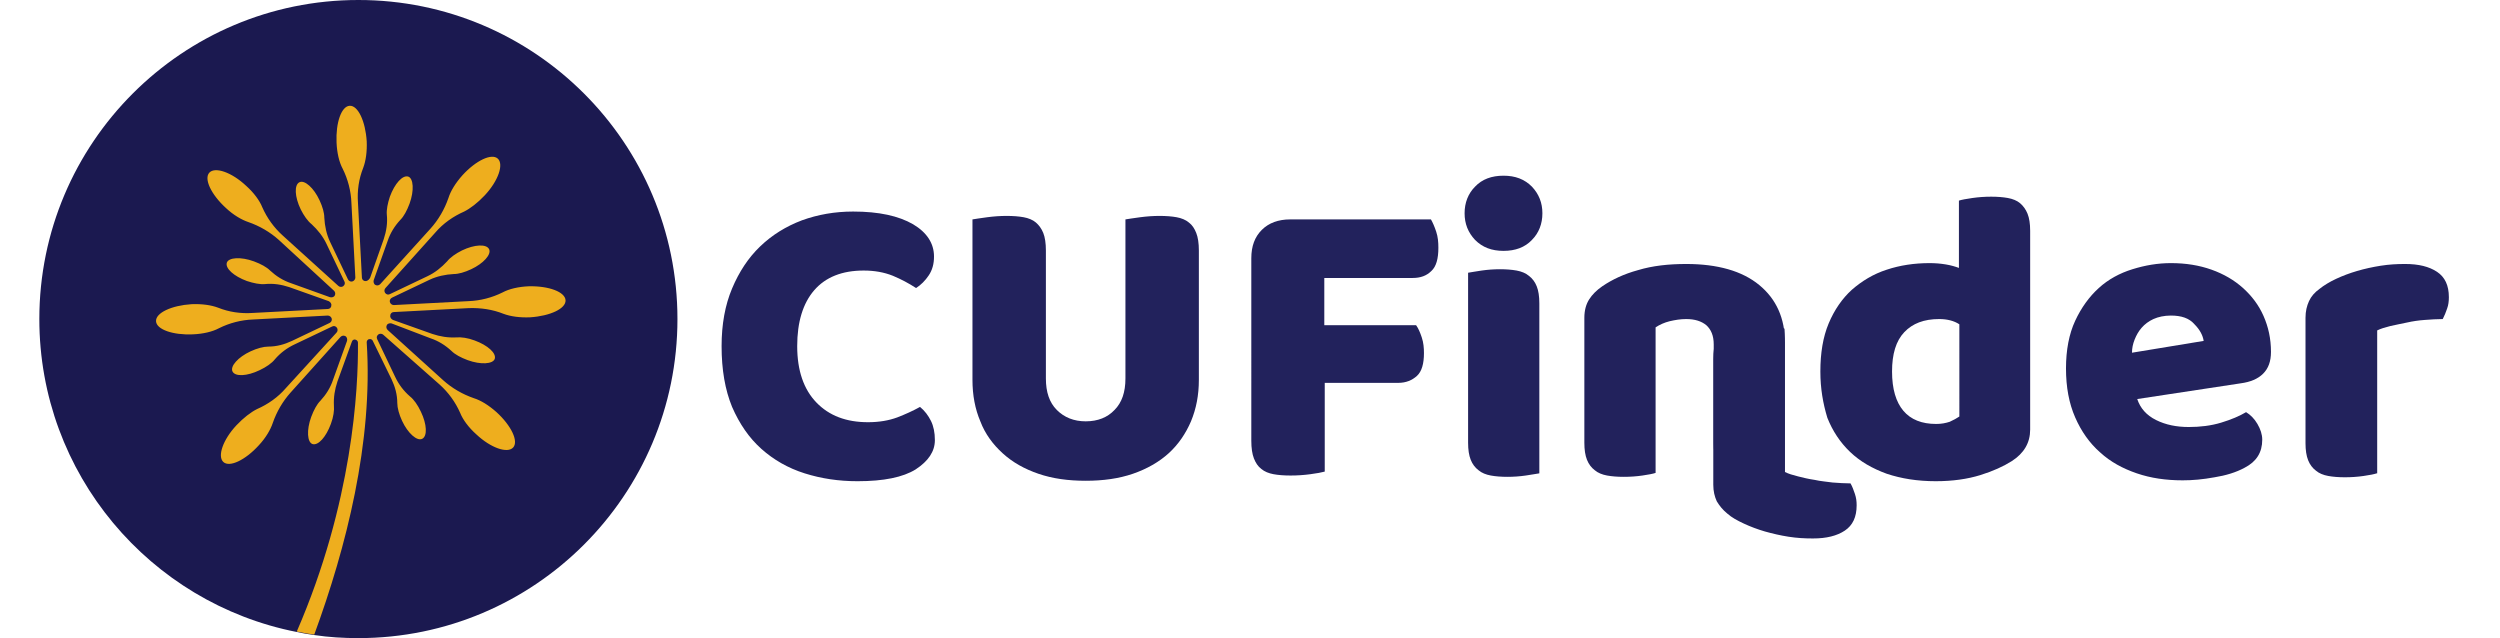 <?xml version="1.0" encoding="utf-8"?>
<!-- Generator: Adobe Illustrator 26.3.1, SVG Export Plug-In . SVG Version: 6.00 Build 0)  -->
<svg version="1.1" id="Layer_1" xmlns="http://www.w3.org/2000/svg" xmlns:xlink="http://www.w3.org/1999/xlink" x="0px" y="0px"
	 viewBox="0 0 572 146" style="enable-background:new 0 0 572 146;" xml:space="preserve">
<style type="text/css">
	.st0{fill:#22225C;}
	.st1{fill:#1B1950;}
	.st2{fill:#EEAE1E;}
</style>
<g>
	<path class="st0" d="M197.6,61.9c-4.9,0-8.7,1.5-11.3,4.5c-2.6,3-3.9,7.3-3.9,12.8c0,5.6,1.5,9.9,4.4,12.9c2.9,3,6.8,4.5,11.8,4.5
		c2.6,0,4.8-0.4,6.7-1.1c1.8-0.7,3.6-1.5,5.2-2.4c1.1,0.9,1.9,2,2.5,3.2s0.9,2.7,0.9,4.4c0,2.6-1.5,4.8-4.4,6.7
		c-2.9,1.8-7.3,2.7-13.3,2.7c-4.3,0-8.3-0.6-12.1-1.8c-3.8-1.2-7.1-3.1-9.9-5.6s-5-5.7-6.7-9.6c-1.6-3.9-2.4-8.5-2.4-13.9
		c0-5,0.8-9.4,2.4-13.2c1.6-3.8,3.7-7,6.4-9.6c2.7-2.6,5.9-4.6,9.6-6c3.6-1.3,7.5-2,11.7-2c5.9,0,10.4,1,13.7,2.9
		c3.2,1.9,4.8,4.4,4.8,7.4c0,1.7-0.4,3.1-1.2,4.3s-1.8,2.2-2.9,2.9c-1.7-1.1-3.4-2-5.3-2.8C202.3,62.3,200.1,61.9,197.6,61.9z"/>
	<path class="st0" d="M274.3,86.9c0,3.5-0.6,6.6-1.8,9.5c-1.2,2.8-2.9,5.3-5.1,7.3c-2.2,2-5,3.6-8.2,4.7c-3.2,1.1-6.8,1.6-10.8,1.6
		s-7.6-0.5-10.8-1.6s-5.9-2.6-8.2-4.7c-2.2-2-4-4.4-5.1-7.3c-1.2-2.8-1.8-6-1.8-9.5V50.2c0.7-0.1,1.8-0.3,3.4-0.5
		c1.5-0.2,3-0.3,4.4-0.3c1.5,0,2.8,0.1,3.9,0.3c1.1,0.2,2.1,0.6,2.8,1.2c0.7,0.6,1.3,1.4,1.7,2.4s0.6,2.4,0.6,4v29.3
		c0,3.1,0.8,5.5,2.5,7.2s3.9,2.6,6.6,2.6c2.8,0,5-0.9,6.6-2.6c1.7-1.7,2.5-4.1,2.5-7.2V50.2c0.7-0.1,1.8-0.3,3.4-0.5
		c1.5-0.2,3-0.3,4.4-0.3c1.5,0,2.8,0.1,3.9,0.3s2.1,0.6,2.8,1.2c0.8,0.6,1.3,1.4,1.7,2.4s0.6,2.4,0.6,4L274.3,86.9L274.3,86.9z"/>
	<path class="st0" d="M327.4,50.2c0.4,0.7,0.8,1.6,1.2,2.8s0.5,2.4,0.5,3.7c0,2.5-0.5,4.3-1.6,5.3c-1.1,1.1-2.5,1.6-4.3,1.6H303
		v10.8h21c0.5,0.7,0.9,1.6,1.3,2.8c0.4,1.2,0.5,2.4,0.5,3.6c0,2.4-0.5,4.2-1.6,5.2s-2.5,1.6-4.3,1.6h-16.8v20.3
		c-0.7,0.2-1.8,0.4-3.3,0.6s-3,0.3-4.5,0.3s-2.8-0.1-3.9-0.3c-1.1-0.2-2.1-0.6-2.8-1.2c-0.8-0.6-1.3-1.4-1.7-2.4s-0.6-2.4-0.6-4
		V59.1c0-2.8,0.8-4.9,2.4-6.5c1.6-1.6,3.8-2.4,6.5-2.4H327.4z"/>
	<path class="st0" d="M335.1,48.8c0-2.4,0.8-4.5,2.4-6.1c1.6-1.7,3.8-2.5,6.5-2.5s4.8,0.8,6.5,2.5c1.6,1.7,2.4,3.7,2.4,6.1
		c0,2.4-0.8,4.5-2.4,6.1c-1.6,1.7-3.8,2.5-6.5,2.5s-4.8-0.8-6.5-2.5C335.9,53.2,335.1,51.2,335.1,48.8z M352.2,108.3
		c-0.7,0.1-1.7,0.3-3.1,0.5s-2.8,0.3-4.2,0.3c-1.4,0-2.7-0.1-3.8-0.3c-1.1-0.2-2.1-0.6-2.8-1.2c-0.8-0.6-1.4-1.4-1.8-2.4
		c-0.4-1-0.6-2.3-0.6-3.9V62.4c0.7-0.1,1.7-0.3,3.1-0.5s2.8-0.3,4.2-0.3c1.4,0,2.7,0.1,3.8,0.3c1.1,0.2,2.1,0.6,2.8,1.2
		c0.8,0.6,1.4,1.4,1.8,2.4s0.6,2.3,0.6,3.9L352.2,108.3L352.2,108.3z"/>
	<path class="st0" d="M392.1,78.8c0-2-0.6-3.4-1.7-4.4c-1.1-0.9-2.6-1.4-4.6-1.4c-1.3,0-2.5,0.2-3.8,0.5c-1.2,0.3-2.3,0.8-3.2,1.4
		v33.3c-0.6,0.2-1.6,0.4-3,0.6s-2.8,0.3-4.3,0.3c-1.4,0-2.7-0.1-3.8-0.3c-1.1-0.2-2.1-0.6-2.8-1.2c-0.8-0.6-1.4-1.4-1.8-2.4
		s-0.6-2.3-0.6-3.9V72.7c0-1.7,0.4-3.1,1.1-4.2c0.7-1.1,1.7-2.1,3-3c2.2-1.5,4.9-2.8,8.2-3.7c3.3-1,7-1.4,11-1.4
		c7.2,0,12.8,1.6,16.7,4.8c3.9,3.2,5.9,7.6,5.9,13.2v30c-0.6,0.2-1.6,0.4-3,0.6s-2.8,0.3-4.3,0.3c-1.4,0-2.7-0.1-3.8-0.3
		c-1.1-0.2-2.1-0.6-2.8-1.2s-1.4-1.4-1.8-2.4s-0.6-2.3-0.6-3.9L392.1,78.8L392.1,78.8z"/>
	<path class="st0" d="M416.5,85c0-4.2,0.6-7.9,1.9-11s3.1-5.7,5.3-7.7c2.3-2,4.9-3.6,8-4.6c3-1,6.3-1.5,9.8-1.5
		c1.3,0,2.5,0.1,3.7,0.3s2.2,0.5,3,0.8V45.9c0.6-0.2,1.7-0.4,3.1-0.6s2.8-0.3,4.3-0.3c1.4,0,2.7,0.1,3.8,0.3
		c1.1,0.2,2.1,0.6,2.8,1.2c0.7,0.6,1.3,1.4,1.7,2.4c0.4,1,0.6,2.3,0.6,3.9v45.5c0,3-1.4,5.4-4.2,7.2c-1.9,1.2-4.3,2.3-7.2,3.2
		c-2.9,0.9-6.3,1.4-10.2,1.4c-4.2,0-7.9-0.6-11.2-1.7c-3.3-1.2-6.1-2.8-8.4-5s-4-4.8-5.2-7.8C417.1,92.3,416.5,88.9,416.5,85z
		 M443.7,73c-3.5,0-6.1,1-8,3s-2.8,5-2.8,9s0.9,7,2.6,9s4.2,3,7.5,3c1.2,0,2.2-0.2,3.1-0.5c0.9-0.4,1.6-0.8,2.2-1.2V74.2
		C447.1,73.4,445.5,73,443.7,73z"/>
	<path class="st0" d="M499.4,109.9c-3.8,0-7.3-0.5-10.5-1.6s-6-2.6-8.4-4.8c-2.4-2.1-4.3-4.8-5.7-8c-1.4-3.2-2.1-6.9-2.1-11.2
		c0-4.2,0.7-7.9,2.1-10.9c1.4-3,3.2-5.5,5.4-7.5c2.2-2,4.8-3.4,7.7-4.3c2.9-0.9,5.8-1.4,8.8-1.4c3.4,0,6.5,0.5,9.3,1.5
		s5.2,2.4,7.2,4.2c2,1.8,3.6,3.9,4.7,6.4c1.1,2.5,1.7,5.2,1.7,8.2c0,2.2-0.6,3.8-1.8,5c-1.2,1.2-2.9,1.9-5.1,2.2L489,91.3
		c0.7,2.1,2.1,3.7,4.3,4.8c2.2,1.1,4.7,1.6,7.5,1.6c2.6,0,5.1-0.3,7.4-1s4.2-1.5,5.7-2.4c1,0.6,1.9,1.5,2.6,2.7s1.1,2.4,1.1,3.6
		c0,2.9-1.3,5-4,6.4c-2,1.1-4.4,1.8-6.9,2.2C504,109.7,501.6,109.9,499.4,109.9z M496.7,72.2c-1.5,0-2.9,0.3-4,0.8s-2,1.2-2.7,2
		c-0.7,0.8-1.2,1.7-1.6,2.7s-0.6,2-0.6,3l16.4-2.7c-0.2-1.3-0.9-2.6-2.1-3.8C500.9,72.8,499.1,72.2,496.7,72.2z"/>
	<path class="st0" d="M543.8,108.3c-0.6,0.2-1.6,0.4-3,0.6c-1.4,0.2-2.8,0.3-4.3,0.3c-1.4,0-2.7-0.1-3.8-0.3
		c-1.1-0.2-2.1-0.6-2.8-1.2c-0.8-0.6-1.4-1.4-1.8-2.4c-0.4-1-0.6-2.3-0.6-3.9V72.7c0-1.5,0.3-2.7,0.8-3.8s1.3-2,2.4-2.8
		c1-0.8,2.3-1.6,3.8-2.3c1.5-0.7,3.1-1.3,4.8-1.8c1.7-0.5,3.5-0.9,5.4-1.2c1.9-0.3,3.7-0.4,5.6-0.4c3.1,0,5.5,0.6,7.3,1.8
		s2.7,3.1,2.7,5.8c0,0.9-0.1,1.8-0.4,2.6c-0.3,0.9-0.6,1.6-1,2.4c-1.3,0-2.7,0.1-4.1,0.2c-1.4,0.1-2.8,0.3-4.1,0.6
		c-1.3,0.3-2.6,0.5-3.8,0.8c-1.2,0.3-2.2,0.6-3,1v32.7H543.8z"/>
	<path class="st0" d="M408.4,108c0.8,0.4,1.8,0.7,3,1s2.4,0.6,3.8,0.8c1.3,0.3,2.7,0.4,4.1,0.6c1.4,0.1,2.8,0.2,4.1,0.2
		c0.4,0.7,0.7,1.5,1,2.4s0.4,1.7,0.4,2.6c0,2.7-0.9,4.6-2.7,5.8c-1.8,1.2-4.2,1.8-7.3,1.8c-1.9,0-3.7-0.1-5.6-0.4s-3.6-0.7-5.4-1.2
		c-1.7-0.5-3.3-1.1-4.8-1.8c-1.5-0.7-2.8-1.4-3.8-2.3c-1-0.8-1.8-1.8-2.4-2.8c-0.5-1.1-0.8-2.3-0.8-3.8V82.1c0-1.6,0.2-2.9,0.6-3.9
		s1-1.8,1.8-2.4c0.8-0.6,1.7-1,2.8-1.2c1.1-0.2,2.4-0.3,3.8-0.3c1.5,0,2.9,0.1,4.3,0.3c1.4,0.2,2.4,0.4,3,0.6V108H408.4z"/>
</g>
<g>
	<path class="st1" d="M155,73c0,40.3-32.7,73-73,73c-3.4,0-6.8-0.2-10.1-0.7c-1.4-0.2-2.7-0.4-4-0.7C34.3,138,9,108.4,9,73
		C9,32.7,41.7,0,82,0S155,32.7,155,73z"/>
	<path class="st2" d="M129.4,68.7c0.1,1.9-3.5,3.6-8.1,3.9c-2.4,0.1-4.5-0.2-6.1-0.8c-2.5-1-5.2-1.4-8-1.3l-17.1,0.9
		c-0.4,0-0.8,0.3-0.8,0.8c0,0,0,0,0,0c-0.1,0.4,0.2,0.8,0.6,1l9,3.2c1.8,0.6,3.6,0.9,5.5,0.8c1.1-0.1,2.6,0.1,4.2,0.7
		c3,1.1,5,2.9,4.6,4.2c-0.4,1.2-3.2,1.4-6.2,0.3c-1.6-0.6-2.9-1.3-3.7-2.1c-1.4-1.3-3-2.3-4.8-2.9L89.6,74c-0.4-0.1-0.9,0-1.1,0.4
		c0,0,0,0,0,0c-0.2,0.4-0.1,0.8,0.2,1.1l12.7,11.5c2,1.8,4.4,3.2,7,4.1c1.6,0.5,3.4,1.6,5.2,3.2c3.4,3.1,5.1,6.7,3.8,8.1
		c-1.3,1.4-5.1,0.1-8.4-3c-1.8-1.6-3.1-3.4-3.7-4.9c-1.1-2.5-2.7-4.7-4.7-6.5L87.7,76.6c-0.3-0.3-0.8-0.3-1.1-0.1c0,0,0,0,0,0
		c-0.4,0.3-0.5,0.7-0.3,1.1l4.1,8.6c0.8,1.7,1.9,3.2,3.4,4.5c0.9,0.7,1.8,2,2.5,3.5c1.4,2.9,1.5,5.6,0.3,6.2
		c-1.2,0.6-3.3-1.3-4.6-4.1c-0.7-1.5-1.1-3-1.1-4.1c0-1.9-0.5-3.7-1.3-5.4L85.3,78c-0.1-0.3-0.5-0.5-0.8-0.4c0,0-0.1,0-0.1,0
		c-0.3,0.1-0.5,0.4-0.5,0.7c1.5,22.8-4.7,47-12,66.9c-1.4-0.2-2.7-0.4-4-0.7C80.7,115,82,89,81.9,78.4c0-0.3-0.2-0.6-0.6-0.7
		c0,0,0,0,0,0c-0.3-0.1-0.7,0.1-0.8,0.5l-3.3,9.1c-0.6,1.8-0.9,3.6-0.8,5.5c0.1,1.1-0.1,2.6-0.7,4.2c-1.1,3-2.9,5-4.2,4.6
		c-1.2-0.4-1.4-3.2-0.3-6.2c0.6-1.6,1.3-2.9,2.1-3.7c1.3-1.4,2.3-3,2.9-4.8l3.2-8.9c0.1-0.4,0-0.9-0.4-1.1l0,0
		c-0.4-0.2-0.8-0.1-1.1,0.2L66.5,89.8c-1.8,2-3.2,4.4-4.1,7c-0.5,1.5-1.6,3.4-3.2,5.1c-3.1,3.4-6.7,5.1-8.1,3.8
		c-1.4-1.3-0.1-5.1,3-8.4c1.6-1.7,3.3-3,4.7-3.7c2.5-1.1,4.8-2.7,6.6-4.8L77,76.1c0.3-0.3,0.3-0.8,0.1-1.1c0,0,0,0,0,0
		c-0.3-0.4-0.7-0.5-1.1-0.3l-8.6,4.1c-1.7,0.8-3.2,1.9-4.5,3.4c-0.7,0.9-2,1.8-3.5,2.5c-2.9,1.4-5.6,1.5-6.2,0.3
		c-0.6-1.2,1.3-3.3,4.1-4.6c1.5-0.7,3-1.1,4.1-1.1c1.9,0,3.7-0.5,5.4-1.3l8.6-4.1c0.4-0.2,0.6-0.6,0.5-1c0,0,0,0,0,0
		c-0.1-0.4-0.5-0.7-0.9-0.7l-17.1,0.9c-2.7,0.1-5.4,0.8-7.8,2c-1.5,0.8-3.6,1.3-6,1.4c-4.5,0.2-8.3-1.1-8.4-3
		c-0.1-1.9,3.5-3.6,8.1-3.9c2.4-0.1,4.5,0.2,6.1,0.8c2.5,1,5.2,1.4,8,1.2L75,70.7c0.4,0,0.8-0.3,0.8-0.8c0,0,0,0,0,0
		c0.1-0.4-0.2-0.8-0.6-1l-9-3.2c-1.8-0.6-3.7-0.9-5.6-0.7c-1.1,0.1-2.6-0.2-4.1-0.7c-3-1.1-5-2.9-4.6-4.2c0.4-1.2,3.2-1.4,6.2-0.3
		c1.6,0.6,2.9,1.3,3.7,2.1c1.4,1.3,3,2.3,4.8,2.9l8.9,3.2c0.4,0.1,0.9,0,1.1-0.4l0,0c0.2-0.4,0.1-0.8-0.2-1.1L63.8,54.9
		c-2-1.8-4.4-3.2-7-4.1c-1.5-0.5-3.4-1.6-5.1-3.2c-3.4-3.1-5.1-6.7-3.8-8.1c1.3-1.4,5.1-0.1,8.4,3c1.8,1.6,3.1,3.4,3.7,4.9
		c1.1,2.5,2.7,4.7,4.7,6.5l12.7,11.5c0.3,0.3,0.8,0.3,1.1,0.1c0,0,0,0,0,0c0.4-0.3,0.5-0.7,0.3-1.1l-4.1-8.6c-0.8-1.7-2-3.2-3.4-4.5
		c-0.9-0.7-1.8-2-2.5-3.4c-1.4-2.9-1.5-5.6-0.3-6.2c1.2-0.6,3.3,1.3,4.6,4.1c0.7,1.5,1.1,2.9,1.1,4c0.1,1.9,0.5,3.8,1.3,5.5l4.1,8.6
		c0.2,0.4,0.6,0.6,1,0.5c0,0,0,0,0,0c0.4-0.1,0.7-0.5,0.7-0.9l-0.9-17.1c-0.1-2.7-0.8-5.4-2-7.8c-0.8-1.5-1.3-3.6-1.4-6
		c-0.2-4.5,1.1-8.3,3-8.4c1.9-0.1,3.6,3.5,3.9,8.1c0.1,2.4-0.2,4.5-0.8,6.1c-1,2.5-1.4,5.2-1.2,8l0.9,17.1c0,0.4,0.3,0.8,0.8,0.8
		c0,0,0.1,0,0.2,0c0.4-0.1,0.7-0.4,0.9-0.8l3.1-8.8c0.6-1.8,0.9-3.7,0.7-5.6c-0.1-1.1,0.2-2.6,0.7-4.1c1.1-3,2.9-5,4.2-4.6
		c1.2,0.4,1.4,3.2,0.3,6.2c-0.6,1.6-1.3,2.9-2.1,3.7c-1.3,1.4-2.3,3-2.9,4.8l-3.2,9c-0.1,0.4,0,0.9,0.4,1.1c0,0,0,0,0,0
		c0.4,0.2,0.8,0.1,1.1-0.2l11.5-12.7c1.8-2,3.2-4.4,4.1-7c0.5-1.6,1.6-3.4,3.2-5.2c3.1-3.4,6.7-5.1,8.1-3.8c1.4,1.3,0.1,5.1-3,8.4
		c-1.6,1.7-3.3,3-4.7,3.7c-2.5,1.1-4.8,2.7-6.6,4.8L88.2,65.9c-0.3,0.3-0.3,0.8-0.1,1.1c0,0,0,0,0,0c0.3,0.4,0.7,0.5,1.1,0.3
		l8.6-4.1c1.7-0.8,3.2-2,4.5-3.4c0.7-0.9,2-1.8,3.4-2.5c2.9-1.4,5.6-1.5,6.2-0.3c0.6,1.2-1.3,3.3-4.1,4.6c-1.5,0.7-2.9,1.1-4,1.1
		c-1.9,0.1-3.8,0.5-5.5,1.3l-8.6,4.1c-0.4,0.2-0.6,0.6-0.5,1c0,0,0,0,0,0c0.1,0.4,0.5,0.7,0.9,0.7l17.1-0.9c2.7-0.1,5.4-0.8,7.8-2
		c1.5-0.8,3.6-1.3,6-1.4C125.6,65.4,129.3,66.8,129.4,68.7z"/>
</g>
</svg>
